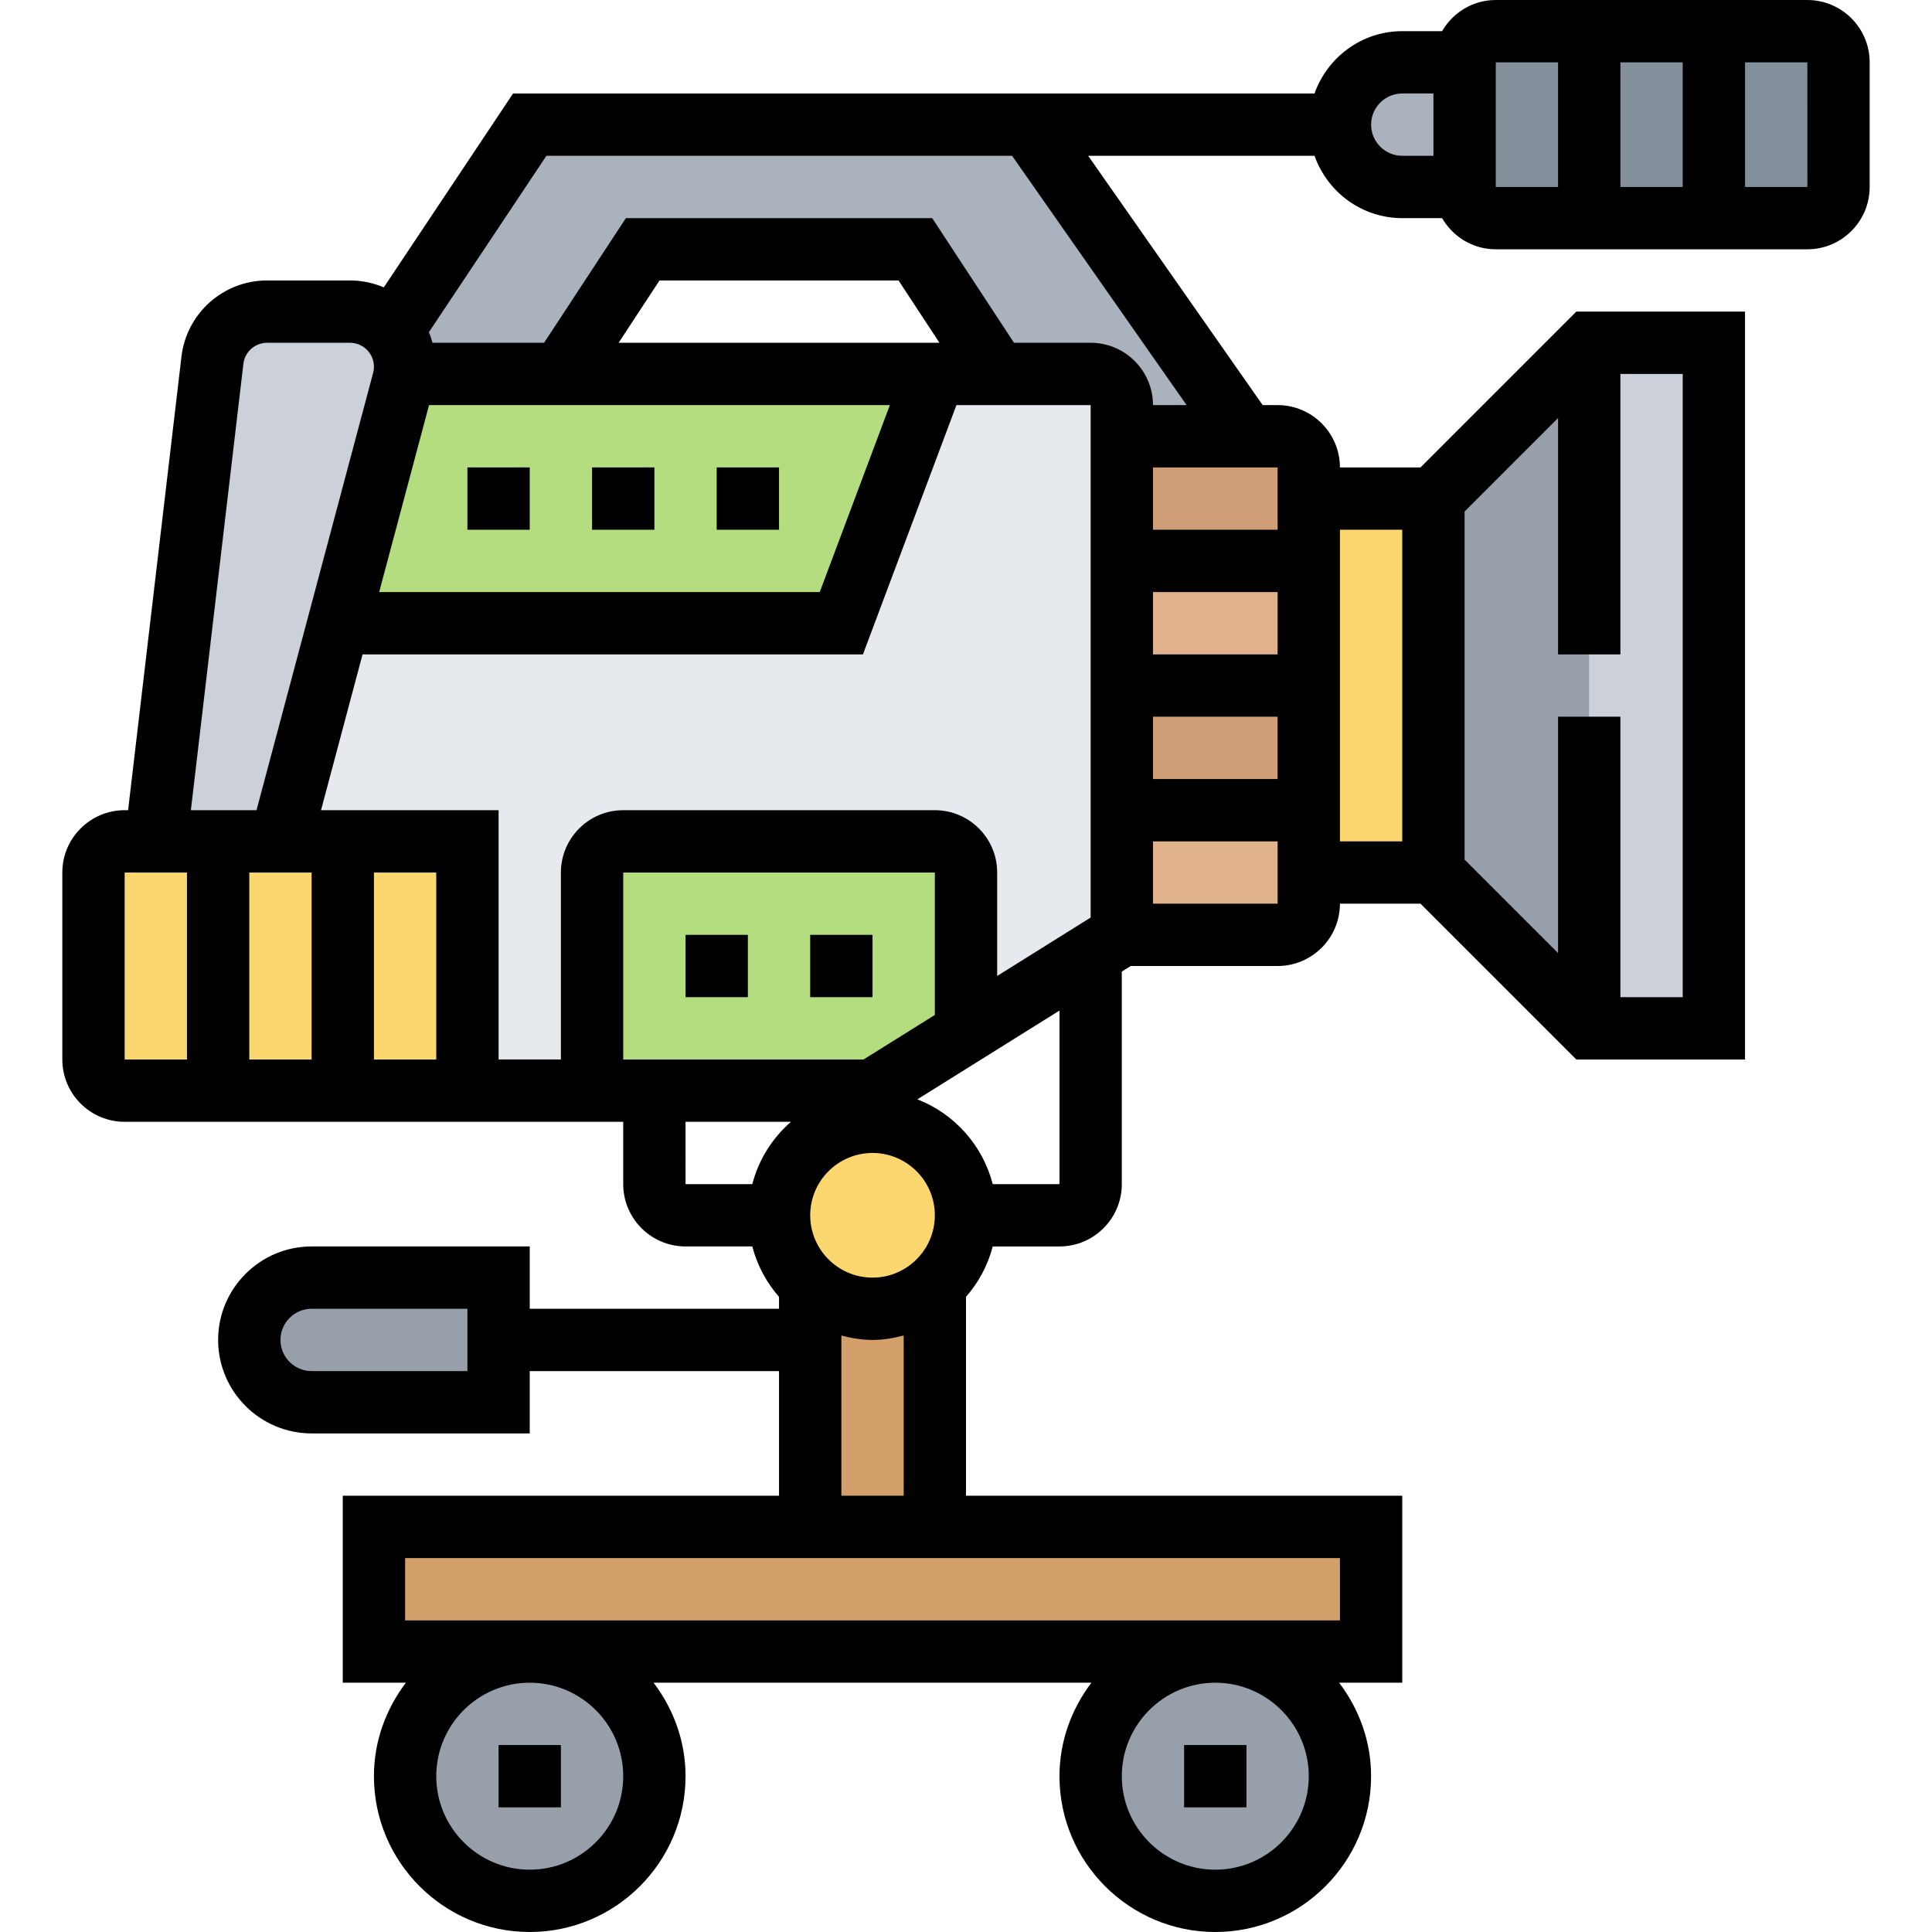 <svg height="496pt" viewBox="-15 0 495 496" width="496pt" xmlns="http://www.w3.org/2000/svg"><path d="m248.5 32 56 80h-32v-8c0-4.398-3.602-8-8-8h-24l-20.961-32h-70.078l-20.961 32h-40.16c.16-.641.16-1.281.16-1.84 0-3.441-1.281-6.641-3.359-9.121l35.359-53.039zm0 0" fill="#aab2bd"/><path d="m336.5 392v32h-256v-32zm0 0" fill="#d3a06c"/><path d="m328.5 456c0 17.672-14.328 32-32 32s-32-14.328-32-32 14.328-32 32-32 32 14.328 32 32zm0 0" fill="#969faa"/><path d="m152.5 456c0 17.672-14.328 32-32 32s-32-14.328-32-32 14.328-32 32-32 32 14.328 32 32zm0 0" fill="#969faa"/><path d="m224.5 329.84v62.16h-32v-62.16c4.238 3.84 9.84 6.16 16 6.16s11.762-2.32 16-6.16zm0 0" fill="#d3a06c"/><path d="m224.5 329.84c-4.238 3.84-9.84 6.16-16 6.16s-11.762-2.32-16-6.16c-4.961-4.32-8-10.719-8-17.84 0-13.281 10.719-24 24-24s24 10.719 24 24c0 7.121-3.039 13.52-8 17.84zm0 0" fill="#fcd770"/><path d="m272.5 208v32l-9.359 5.84-30.16 18.879-.48-.719v-40c0-4.398-3.602-8-8-8h-80c-4.398 0-8 3.602-8 8v56h-32v-64h-48l14.961-56.238 1.039.238h128l24-64h40c4.398 0 8 3.602 8 8zm0 0" fill="#e6e9ed"/><path d="m85.141 85.039c2.078 2.48 3.359 5.68 3.359 9.121 0 .559 0 1.199-.16 1.84 0 .641-.16 1.199-.32 1.762l-16.559 62-14.961 56.238h-32l14.559-123.52c.801-7.121 6.883-12.48 14-12.48h21.281c4.398 0 8.238 1.922 10.801 5.039zm0 0" fill="#ccd1d9"/><path d="m456.5 16v32c0 4.398-3.602 8-8 8h-24v-48h24c4.398 0 8 3.602 8 8zm0 0" fill="#838f9b"/><path d="m424.5 88v176h-32v-176zm0 0" fill="#ccd1d9"/><path d="m392.5 8h32v48h-32zm0 0" fill="#838f9b"/><path d="m392.5 184v80l-40-40v-96l40-40zm0 0" fill="#969faa"/><path d="m392.5 8v48h-24c-4.398 0-8-3.602-8-8v-32c0-4.398 3.602-8 8-8zm0 0" fill="#838f9b"/><path d="m360.5 16v32h-16c-8.801 0-16-7.199-16-16 0-4.398 1.762-8.398 4.719-11.281 2.883-2.957 6.883-4.719 11.281-4.719zm0 0" fill="#aab2bd"/><path d="m352.5 128v96h-32v-96zm0 0" fill="#fcd770"/><path d="m320.5 224v8c0 4.398-3.602 8-8 8h-40v-32h48zm0 0" fill="#dfb28b"/><path d="m272.5 176h48v32h-48zm0 0" fill="#cf9e76"/><path d="m272.5 144h48v32h-48zm0 0" fill="#dfb28b"/><path d="m320.5 128v16h-48v-32h40c4.398 0 8 3.602 8 8zm0 0" fill="#cf9e76"/><path d="m232.5 264 .48.719-24.48 15.281h-72v-56c0-4.398 3.602-8 8-8h80c4.398 0 8 3.602 8 8zm0 0" fill="#b4dd7f"/><path d="m224.5 96-24 64h-128l-1.039-.238 16.559-62c.16-.562.32-1.121.32-1.762zm0 0" fill="#b4dd7f"/><path d="m112.5 344v16h-48c-8.801 0-16-7.199-16-16 0-4.398 1.762-8.398 4.719-11.281 2.883-2.957 6.883-4.719 11.281-4.719h48zm0 0" fill="#969faa"/><g fill="#fcd770"><path d="m72.5 216h32v64h-32zm0 0"/><path d="m72.5 216v64h-32v-64zm0 0"/><path d="m40.5 216v64h-24c-4.398 0-8-3.602-8-8v-48c0-4.398 3.602-8 8-8zm0 0"/></g><path d="m112.5 448h16v16h-16zm0 0"/><path d="m288.5 448h16v16h-16zm0 0"/><path d="m448.5 0h-80c-5.895 0-11 3.238-13.777 8h-10.223c-10.414 0-19.215 6.711-22.527 16h-205.754l-33.184 49.777c-2.672-1.137-5.598-1.777-8.68-1.777h-21.281c-11.23 0-20.68 8.406-21.988 19.551l-13.699 116.449h-.887c-8.824 0-16 7.176-16 16v48c0 8.824 7.176 16 16 16h128v16c0 8.824 7.176 16 16 16h17.137c1.262 4.871 3.648 9.258 6.863 12.945v3.055h-64v-16h-56c-13.23 0-24 10.77-24 24s10.77 24 24 24h56v-16h64v32h-112v48h16.207c-5.078 6.703-8.207 14.961-8.207 24 0 22.055 17.945 40 40 40s40-17.945 40-40c0-9.039-3.129-17.297-8.207-24h112.406c-5.07 6.703-8.199 14.961-8.199 24 0 22.055 17.945 40 40 40s40-17.945 40-40c0-9.039-3.129-17.297-8.207-24h16.207v-48h-112v-51.055c3.215-3.68 5.602-8.074 6.863-12.945h17.137c8.824 0 16-7.176 16-16v-54.559l2.297-1.441h37.703c8.824 0 16-7.176 16-16h20.688l40 40h43.312v-192h-43.312l-40 40h-20.688c0-8.824-7.176-16-16-16h-3.832l-44.801-64h58.113c3.305 9.289 12.105 16 22.52 16h10.223c2.777 4.762 7.883 8 13.777 8h80c8.824 0 16-7.176 16-16v-32c0-8.824-7.176-16-16-16zm-344 352h-40c-4.406 0-8-3.586-8-8s3.594-8 8-8h40zm108.457-248-18 48h-113.113l12.801-48zm-69.641-16 10.504-16h61.359l10.504 16zm-96.336 5.426c.359-3.098 2.984-5.426 6.094-5.426h21.281c3.383 0 6.145 2.762 6.145 6.152 0 .527-.07 1.062-.207 1.574l-29.938 112.273h-16.855zm17.52 130.574v48h-16v-48zm-48 0h16v48h-16zm80 48h-16v-48h16zm-29.586-64 10.664-40h128.465l24-64h34.457v131.559l-24 15v-26.559c0-8.824-7.176-16-16-16h-80c-8.824 0-16 7.176-16 16v48h-16v-64zm141.586 120c-8.824 0-16-7.176-16-16s7.176-16 16-16 16 7.176 16 16-7.176 16-16 16zm-2.297-56h-61.703v-48h80v36.566zm-45.703 16h27.055c-4.773 4.168-8.277 9.68-9.918 16h-17.137zm-16 168c0 13.23-10.77 24-24 24s-24-10.77-24-24 10.77-24 24-24 24 10.77 24 24zm176 0c0 13.23-10.77 24-24 24s-24-10.77-24-24 10.77-24 24-24 24 10.77 24 24zm8-40h-240v-16h240zm-128-32v-41.137c2.574.672 5.223 1.137 8 1.137s5.426-.465 8-1.137v41.137zm56-80h-17.137c-2.598-9.992-9.84-18.07-19.344-21.77l36.48-22.789zm24-152h32v16h-32zm0 32h32v16h-32zm0 48v-16h32v16zm136 24h-16v-72h-16v60.688l-24-24v-89.375l24-24v60.688h16v-72h16zm-72-120v80h-16v-80zm-32 0h-32v-16h32zm-23.367-32h-8.633c0-8.824-7.176-16-16-16h-19.68l-21-32h-78.641l-21 32h-28.656c-.27-.93-.527-1.863-.91-2.734l30.168-45.266h119.551zm47.367-72c0-4.414 3.594-8 8-8h8v16h-8c-4.406 0-8-3.586-8-8zm80-16v32h-16v-32zm-48 0h16v32h-16zm64 32v-32h16l.008 32zm0 0"/><path d="m104.5 120h16v16h-16zm0 0"/><path d="m136.5 120h16v16h-16zm0 0"/><path d="m168.5 120h16v16h-16zm0 0"/><path d="m160.5 240h16v16h-16zm0 0"/><path d="m192.5 240h16v16h-16zm0 0"/></svg>